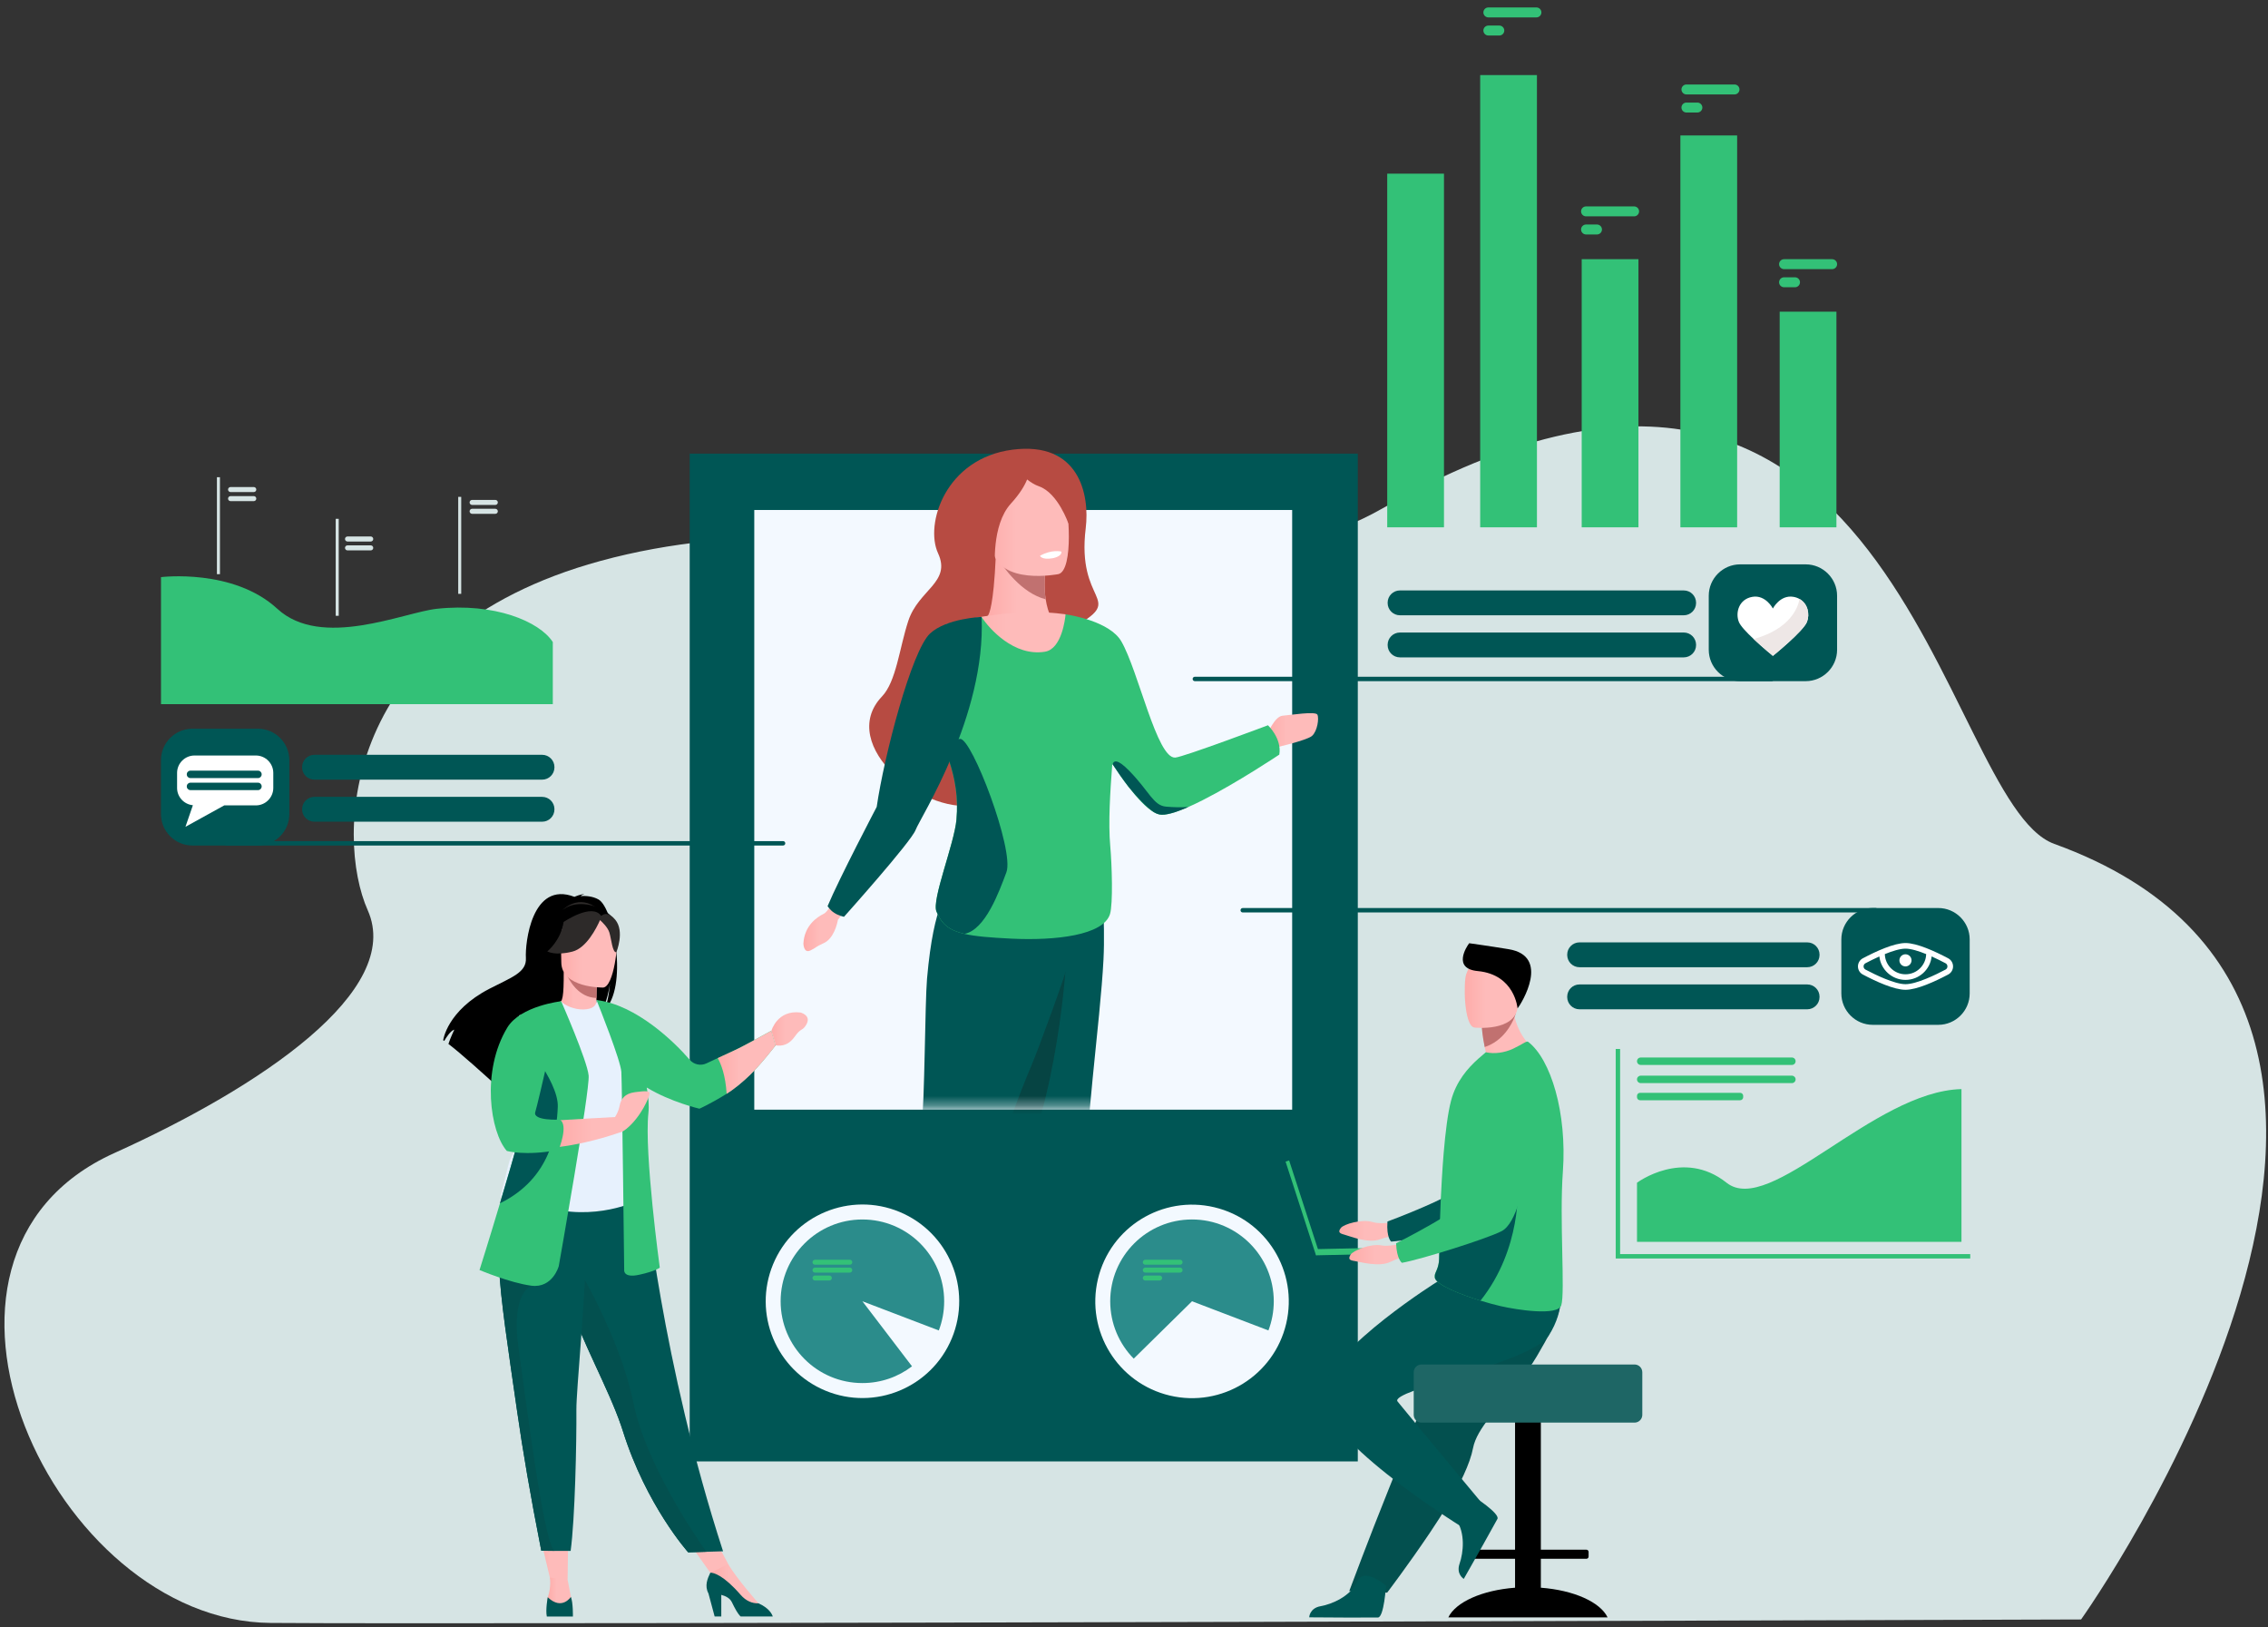<svg width="237" height="170" viewBox="0 0 237 170" fill="none" xmlns="http://www.w3.org/2000/svg">
<rect x="0" y="0" width="237" height="170" fill="#333333" stroke="none"/>
<path d="M217.467 169.189C217.467 169.189 262.787 105.566 214.672 88.165C202.553 83.782 198.325 22.418 144.491 53.1C123.082 65.302 92.255 50.536 62.734 58.606C35.622 66.018 35 87.398 38.427 95.095C42.173 103.505 27.236 113.561 11.939 120.466C-12.057 131.298 5.588 169.369 28.256 169.551C50.925 169.733 217.467 169.189 217.467 169.189Z" fill="#D6E4E4"/>
<path d="M20.102 88.333H26.956C28.759 88.333 30.234 86.858 30.234 85.055V79.409C30.234 77.606 28.759 76.131 26.956 76.131H20.102C18.299 76.131 16.823 77.606 16.823 79.409V85.055C16.823 86.858 18.299 88.333 20.102 88.333Z" fill="#005655"/>
<path d="M26.738 78.929H20.325C19.324 78.929 18.505 79.748 18.505 80.749V82.32C18.505 83.263 19.235 84.036 20.156 84.123L19.38 86.378L23.434 84.14H26.738C27.74 84.14 28.558 83.321 28.558 82.319V80.749C28.558 79.748 27.739 78.929 26.738 78.929Z" fill="white"/>
<path d="M26.964 81.288H19.9C19.692 81.288 19.52 81.118 19.52 80.908V80.89C19.52 80.682 19.692 80.511 19.9 80.511H26.964C27.172 80.511 27.343 80.682 27.343 80.89V80.908C27.342 81.118 27.172 81.288 26.964 81.288Z" fill="#005655"/>
<path d="M26.964 82.545H19.9C19.692 82.545 19.52 82.375 19.52 82.166V82.148C19.52 81.94 19.692 81.769 19.9 81.769H26.964C27.172 81.769 27.343 81.94 27.343 82.148V82.166C27.342 82.375 27.172 82.545 26.964 82.545Z" fill="#005655"/>
<path d="M188.692 58.96H181.838C180.035 58.96 178.56 60.435 178.56 62.238V67.884C178.56 69.687 180.035 71.162 181.838 71.162H188.692C190.495 71.162 191.971 69.687 191.971 67.884V62.238C191.971 60.434 190.495 58.96 188.692 58.96Z" fill="#005655"/>
<path d="M188.827 64.961C188.455 65.943 185.261 68.521 185.261 68.521C185.261 68.521 184.22 67.675 183.256 66.765C182.535 66.091 181.86 65.381 181.7 64.961C181.322 63.985 181.724 62.59 183.12 62.353C184.509 62.117 185.261 63.572 185.261 63.572C185.261 63.572 186.012 62.117 187.407 62.353C187.65 62.394 187.863 62.471 188.046 62.578C188.915 63.063 189.134 64.157 188.827 64.961Z" fill="white"/>
<path d="M188.83 64.96C188.458 65.942 185.264 68.52 185.264 68.52C185.264 68.52 184.223 67.675 183.259 66.764C187.062 65.7 187.878 63.5 188.049 62.577C188.918 63.063 189.137 64.156 188.83 64.96Z" fill="#EEE7E6"/>
<path d="M16.823 60.294C16.823 60.294 24.37 59.355 28.981 63.602C33.592 67.85 42.181 63.978 45.641 63.602C51.654 62.947 56.368 64.915 57.767 67.078V73.566H16.823V60.294Z" fill="#33C177"/>
<path d="M22.983 49.855H22.667V59.985H22.983V49.855Z" fill="#D6E4E4"/>
<path d="M35.396 54.203H35.079V64.334H35.396V54.203Z" fill="#D6E4E4"/>
<path d="M48.197 51.909H47.882V62.04H48.197V51.909Z" fill="#D6E4E4"/>
<path d="M26.518 51.408H24.094C23.949 51.408 23.83 51.29 23.83 51.145C23.83 51 23.948 50.881 24.094 50.881H26.518C26.663 50.881 26.782 50.999 26.782 51.145C26.782 51.289 26.664 51.408 26.518 51.408Z" fill="#D6E4E4"/>
<path d="M26.518 52.356H24.094C23.949 52.356 23.83 52.237 23.83 52.092C23.83 51.947 23.948 51.828 24.094 51.828H26.518C26.663 51.828 26.782 51.946 26.782 52.092C26.782 52.237 26.664 52.356 26.518 52.356Z" fill="#D6E4E4"/>
<path d="M38.739 56.574H36.315C36.17 56.574 36.051 56.455 36.051 56.31C36.051 56.165 36.169 56.046 36.315 56.046H38.739C38.883 56.046 39.003 56.164 39.003 56.31C39.003 56.455 38.883 56.574 38.739 56.574Z" fill="#D6E4E4"/>
<path d="M38.739 57.501H36.315C36.17 57.501 36.051 57.383 36.051 57.237C36.051 57.093 36.169 56.974 36.315 56.974H38.739C38.883 56.974 39.003 57.092 39.003 57.237C39.003 57.383 38.883 57.501 38.739 57.501Z" fill="#D6E4E4"/>
<path d="M51.759 52.753H49.335C49.191 52.753 49.071 52.635 49.071 52.489C49.071 52.345 49.19 52.226 49.335 52.226H51.759C51.904 52.226 52.023 52.344 52.023 52.489C52.023 52.634 51.904 52.753 51.759 52.753Z" fill="#D6E4E4"/>
<path d="M51.759 53.681H49.335C49.191 53.681 49.071 53.563 49.071 53.417C49.071 53.273 49.19 53.153 49.335 53.153H51.759C51.904 53.153 52.023 53.272 52.023 53.417C52.023 53.563 51.904 53.681 51.759 53.681Z" fill="#D6E4E4"/>
<path d="M205.885 131.478H168.837V109.588H169.297V131.018H205.885V131.478Z" fill="#33C177"/>
<path d="M180.42 123.562C175.886 119.952 171.062 123.562 171.062 123.562V129.734H204.968V113.78C195.753 114.013 184.956 127.172 180.42 123.562Z" fill="#33C177"/>
<path d="M171.45 111.256H187.25C187.464 111.256 187.637 111.081 187.637 110.868C187.637 110.655 187.463 110.48 187.25 110.48H171.45C171.237 110.48 171.062 110.655 171.062 110.868C171.063 111.082 171.237 111.256 171.45 111.256Z" fill="#33C177"/>
<path d="M171.45 113.154H187.25C187.464 113.154 187.637 112.979 187.637 112.766C187.637 112.553 187.463 112.378 187.25 112.378H171.45C171.237 112.378 171.062 112.553 171.062 112.766C171.063 112.979 171.237 113.154 171.45 113.154Z" fill="#33C177"/>
<path d="M171.38 114.945H181.841C182.016 114.945 182.159 114.802 182.159 114.627V114.487C182.159 114.312 182.016 114.169 181.841 114.169H171.38C171.205 114.169 171.062 114.312 171.062 114.487V114.627C171.062 114.802 171.205 114.945 171.38 114.945Z" fill="#33C177"/>
<path d="M150.892 18.143H144.961V55.09H150.892V18.143Z" fill="#33C177"/>
<path d="M160.606 7.843H154.675V55.09H160.606V7.843Z" fill="#33C177"/>
<path d="M171.214 27.077H165.283V55.09H171.214V27.077Z" fill="#33C177"/>
<path d="M181.527 14.151H175.596V55.091H181.527V14.151Z" fill="#33C177"/>
<path d="M191.902 32.56H185.971V55.091H191.902V32.56Z" fill="#33C177"/>
<path d="M181.251 8.826H176.228C175.943 8.826 175.708 9.06 175.708 9.346C175.708 9.632 175.942 9.866 176.228 9.866H181.251C181.538 9.866 181.771 9.632 181.771 9.346C181.771 9.06 181.537 8.826 181.251 8.826Z" fill="#33C177"/>
<path d="M177.372 10.716H176.228C175.943 10.716 175.708 10.949 175.708 11.236C175.708 11.521 175.942 11.755 176.228 11.755H177.372C177.657 11.755 177.892 11.522 177.892 11.236C177.892 10.949 177.657 10.716 177.372 10.716Z" fill="#33C177"/>
<path d="M160.553 0.778H155.53C155.243 0.778 155.01 1.012 155.01 1.298C155.01 1.583 155.243 1.818 155.53 1.818H160.553C160.838 1.818 161.073 1.584 161.073 1.298C161.073 1.013 160.838 0.778 160.553 0.778Z" fill="#33C177"/>
<path d="M156.674 2.67H155.53C155.243 2.67 155.01 2.903 155.01 3.19C155.01 3.475 155.243 3.71 155.53 3.71H156.674C156.96 3.71 157.194 3.476 157.194 3.19C157.194 2.903 156.959 2.67 156.674 2.67Z" fill="#33C177"/>
<path d="M170.76 21.564H165.737C165.451 21.564 165.217 21.797 165.217 22.083C165.217 22.369 165.45 22.603 165.737 22.603H170.76C171.045 22.603 171.28 22.37 171.28 22.083C171.28 21.797 171.046 21.564 170.76 21.564Z" fill="#33C177"/>
<path d="M166.881 23.455H165.737C165.451 23.455 165.217 23.689 165.217 23.975C165.217 24.26 165.45 24.495 165.737 24.495H166.881C167.167 24.495 167.401 24.261 167.401 23.975C167.401 23.69 167.167 23.455 166.881 23.455Z" fill="#33C177"/>
<path d="M191.452 27.078H186.429C186.144 27.078 185.909 27.312 185.909 27.598C185.909 27.883 186.143 28.118 186.429 28.118H191.452C191.739 28.118 191.972 27.884 191.972 27.598C191.972 27.312 191.738 27.078 191.452 27.078Z" fill="#33C177"/>
<path d="M187.573 28.97H186.429C186.144 28.97 185.909 29.203 185.909 29.49C185.909 29.775 186.143 30.009 186.429 30.009H187.573C187.859 30.009 188.093 29.776 188.093 29.49C188.093 29.203 187.859 28.97 187.573 28.97Z" fill="#33C177"/>
<path d="M141.886 47.391H72.072V152.678H141.886V47.391Z" fill="#005655"/>
<path d="M135.028 53.28H78.82V115.93H135.028V53.28Z" fill="#F3F9FF"/>
<path d="M99.465 139.816C101.601 134.658 99.152 128.745 93.994 126.608C88.836 124.472 82.923 126.921 80.786 132.079C78.65 137.237 81.099 143.15 86.257 145.286C91.415 147.423 97.328 144.974 99.465 139.816Z" fill="#F3F9FF"/>
<path d="M98.663 135.947C98.663 131.228 94.838 127.402 90.119 127.402C85.4 127.402 81.574 131.229 81.574 135.947C81.574 140.666 85.4 144.492 90.119 144.492C92.069 144.492 93.865 143.84 95.302 142.741L90.119 135.947L98.104 138.995C98.465 138.048 98.663 137.021 98.663 135.947Z" fill="#2B8C8B"/>
<path d="M134.403 138.284C135.686 132.851 132.322 127.407 126.889 126.124C121.455 124.841 116.011 128.205 114.728 133.638C113.445 139.071 116.81 144.516 122.243 145.798C127.676 147.081 133.12 143.717 134.403 138.284Z" fill="#F3F9FF"/>
<path d="M124.561 127.401C119.841 127.401 116.016 131.228 116.016 135.946C116.016 138.282 116.952 140.398 118.471 141.94L124.562 135.946L132.547 138.994C132.908 138.047 133.106 137.02 133.106 135.946C133.105 131.228 129.279 127.401 124.561 127.401Z" fill="#2B8C8B"/>
<path d="M123.317 131.609H119.679C119.536 131.609 119.419 131.727 119.419 131.869C119.419 132.012 119.536 132.129 119.679 132.129H123.317C123.459 132.129 123.577 132.012 123.577 131.869C123.577 131.727 123.459 131.609 123.317 131.609Z" fill="#33C177"/>
<path d="M123.317 132.432H119.679C119.536 132.432 119.419 132.549 119.419 132.692C119.419 132.834 119.536 132.951 119.679 132.951H123.317C123.459 132.951 123.577 132.834 123.577 132.692C123.577 132.549 123.459 132.432 123.317 132.432Z" fill="#33C177"/>
<path d="M121.181 133.256H119.679C119.536 133.256 119.419 133.373 119.419 133.516C119.419 133.658 119.536 133.776 119.679 133.776H121.181C121.323 133.776 121.441 133.658 121.441 133.516C121.441 133.373 121.324 133.256 121.181 133.256Z" fill="#33C177"/>
<path d="M88.801 131.609H85.163C85.021 131.609 84.903 131.727 84.903 131.869C84.903 132.012 85.021 132.129 85.163 132.129H88.801C88.944 132.129 89.061 132.012 89.061 131.869C89.061 131.727 88.944 131.609 88.801 131.609Z" fill="#33C177"/>
<path d="M88.801 132.432H85.163C85.021 132.432 84.903 132.549 84.903 132.692C84.903 132.834 85.021 132.951 85.163 132.951H88.801C88.944 132.951 89.061 132.834 89.061 132.692C89.061 132.549 88.944 132.432 88.801 132.432Z" fill="#33C177"/>
<path d="M86.665 133.256H85.163C85.021 133.256 84.903 133.373 84.903 133.516C84.903 133.658 85.021 133.776 85.163 133.776H86.665C86.808 133.776 86.925 133.658 86.925 133.516C86.925 133.373 86.808 133.256 86.665 133.256Z" fill="#33C177"/>
<path d="M56.331 160.058L57.525 165.087L59.314 165.076L59.38 160.058H56.331Z" fill="url(#paint0_linear_331_3076)"/>
<path d="M71.372 160.271L74.769 165.086L76.094 163.386L74.049 159.609L71.372 160.271Z" fill="url(#paint1_linear_331_3076)"/>
<path d="M62.544 93.97C61.927 93.62 61.187 93.581 60.669 93.612C60.802 93.474 61.065 93.424 61.065 93.424C60.745 93.376 60.027 93.695 60.027 93.695C55.563 91.975 54.861 98.548 54.955 100.075C55.048 101.603 53.455 102.101 51.133 103.304C46.701 105.6 46.312 108.674 46.312 108.674C46.346 108.695 46.382 108.718 46.42 108.744C46.64 108.372 47.092 107.672 47.474 107.567C47.46 107.601 47.023 108.53 46.861 109.063C48.168 110.058 50.614 112.261 52.318 113.823C52.31 113.519 52.323 113.085 52.434 112.856L52.645 114.124C53.557 114.963 54.186 115.553 54.186 115.553C54.074 114.319 59.767 107.806 62.738 105.856C63.461 104.791 63.718 102.911 63.737 102.762C63.612 104.254 63.357 105.09 63.13 105.561C65.646 103.244 64.181 94.9 62.544 93.97Z" fill="black"/>
<path d="M62.563 105.951C62.578 105.958 61.129 106.71 60.038 106.412C59.013 106.133 58.343 104.803 58.357 104.8C58.791 104.714 58.916 104.117 58.907 101.553L59.103 101.592L62.404 102.246C62.404 102.246 62.329 103.284 62.327 104.263C62.325 105.084 62.375 105.863 62.563 105.951Z" fill="url(#paint2_linear_331_3076)"/>
<path d="M58.829 95.047C58.829 95.047 60.457 93.314 62.502 94.959C62.501 94.959 61.312 94.752 58.829 95.047Z" fill="#2D2A29"/>
<path d="M62.408 102.245C62.408 102.245 62.333 103.283 62.331 104.262C60.484 104.21 59.508 102.525 59.107 101.592L62.408 102.245Z" fill="#C17170"/>
<path d="M58.761 101.233C58.761 101.233 57.793 99.704 57.562 98.396C57.395 97.462 57.871 94.002 61.349 94.5C61.349 94.5 62.359 94.6 63.308 95.241C64.063 95.751 65.153 96.852 63.934 99.871L63.618 100.891L58.761 101.233Z" fill="black"/>
<path d="M75.558 162.067L73.808 162.12L71.914 162.178C71.914 162.178 67.539 157.308 65.086 149.5C65.028 149.318 64.969 149.134 64.904 148.949C63.562 145.033 60.778 140.119 59.31 135.67C59.077 134.961 58.866 134.294 58.679 133.663C58.618 133.46 58.56 133.262 58.504 133.067C57.423 129.311 57.109 126.843 56.821 124.208L67.415 124.293C67.415 124.293 69.125 142.288 75.558 162.067Z" fill="#005655"/>
<path d="M65.936 118.204C65.909 123.245 66.675 125.408 66.675 125.408C66.675 125.408 62.139 127.713 56.749 126.016C56.685 125.997 52.285 124.992 52.285 124.992C52.375 124.788 53.177 121.391 53.265 121.204C54.404 118.76 55.267 117.688 55.402 116.937C55.652 115.534 55.658 114.083 55.533 112.714C55.204 109.09 54.226 106.081 54.226 106.081C55.694 105.747 57.108 105.175 58.637 104.602C58.989 105.039 60.026 105.482 60.958 105.462C62.032 105.438 62.367 104.984 62.328 104.473C63.472 105.11 64.382 105.715 64.382 105.715C65.354 107.404 67.327 109.045 67.47 111.636C67.506 112.272 65.936 118.063 65.936 118.204Z" fill="#E7F1FD"/>
<path d="M56.826 118.766C56.363 119.422 55.475 123.406 53.267 123.906C54.405 121.067 55.269 119.822 55.404 118.949C55.654 117.319 55.66 115.634 55.535 114.043C56.274 112.747 56.825 111.858 56.825 111.858C56.883 111.648 58.001 108.195 58.358 111.282C58.716 114.371 57.343 118.034 56.826 118.766Z" fill="#5F9AA8"/>
<path d="M63.027 103.172C63.027 103.172 58.657 103.245 58.654 100.522C58.651 97.8 58.086 95.976 60.876 95.816C63.665 95.654 64.208 96.693 64.431 97.601C64.652 98.508 64.163 103.083 63.027 103.172Z" fill="url(#paint3_linear_331_3076)"/>
<path d="M64.295 96.086C63.621 95.269 63.111 95.446 62.825 95.692C61.881 94.282 58.895 96.322 58.895 96.322C58.603 98.275 57.194 99.394 57.194 99.394C57.194 99.394 57.991 99.886 59.827 99.413C61.272 99.042 62.32 96.985 62.701 96.125C62.961 96.356 63.51 96.891 63.674 97.413C63.892 98.106 63.989 99.534 64.406 99.485C64.406 99.485 65.308 97.315 64.295 96.086Z" fill="#2D2A29"/>
<path d="M57.472 164.804C57.472 164.804 57.616 165.799 57.245 166.865C57.245 166.865 56.952 168.199 58.266 168.224C59.579 168.248 59.901 168.125 59.753 167.306C59.604 166.488 59.321 165.073 59.321 165.073L57.472 164.804Z" fill="url(#paint4_linear_331_3076)"/>
<path d="M59.867 168.879C59.867 168.879 59.866 168.88 59.863 168.882H57.145C57.142 168.88 57.141 168.879 57.141 168.879C56.992 168.181 57.236 166.867 57.236 166.867C58.723 168.289 59.654 166.831 59.654 166.831C59.895 167.44 59.867 168.879 59.867 168.879Z" fill="#005655"/>
<path d="M79.26 167.504C79.26 167.504 76.837 164.754 76.094 163.386L74.293 164.308L78.319 168.089L79.261 167.965L79.26 167.504Z" fill="url(#paint5_linear_331_3076)"/>
<path d="M80.753 168.875H77.393C77.097 168.608 76.814 168.071 76.469 167.366C76.27 166.962 75.827 166.74 75.372 166.618V168.874H74.677L74.034 166.475C73.605 165.671 73.927 164.934 74.228 164.299C74.579 164.298 75.597 164.552 77.386 166.607C77.974 167.282 78.623 167.522 79.268 167.503C79.277 167.509 79.286 167.514 79.294 167.517C80.314 167.985 80.646 168.559 80.753 168.875Z" fill="#005655"/>
<path d="M80.591 107.688C80.591 107.688 77.722 109.293 76.698 109.755C76.333 109.919 75.673 110.227 74.999 110.542C74.591 110.732 74.179 110.926 73.822 111.093C73.22 111.376 72.503 111.221 72.07 110.715C70.516 108.901 66.496 104.97 62.346 104.478L62.331 104.472C62.331 104.472 62.332 104.474 62.333 104.477C62.331 104.477 62.329 104.477 62.328 104.476L62.351 104.521C62.584 105.101 64.86 110.787 64.93 111.986C65.004 113.25 65.227 132.657 65.227 132.657C65.227 132.657 65.079 133.549 66.789 133.178C68.499 132.806 68.945 132.434 68.945 132.434C68.945 132.434 67.309 120.462 67.755 116.299C67.843 115.482 67.764 114.563 67.581 113.616C70.109 115.147 73.09 115.828 73.09 115.828C73.09 115.828 74.202 115.343 75.93 114.272C76.655 113.822 77.496 113.105 78.324 112.345C79.324 111.429 81.045 109.214 81.045 109.214L80.591 107.688Z" fill="#33C177"/>
<path d="M73.811 162.119L71.918 162.177C71.918 162.177 67.543 157.307 65.09 149.498C65.032 149.317 64.972 149.133 64.908 148.947C63.565 145.032 60.782 140.117 59.314 135.668C59.08 134.96 58.87 134.292 58.683 133.661C58.622 133.459 58.563 133.261 58.508 133.065L60.068 131.881C60.068 131.881 64.752 139.465 66.202 146.603C67.461 152.803 72.506 160.263 73.811 162.119Z" fill="#03504F"/>
<path d="M60.231 147.269C60.257 150.74 60.083 158.72 59.63 162.023H57.952C57.025 162.023 56.563 162.01 56.563 162.01C55.428 156.265 54.622 151.512 54.035 147.417C53.553 144.056 53.125 141.175 52.795 138.695C52.464 136.198 52.233 134.108 52.15 132.342C52.138 132.064 52.128 131.793 52.123 131.531C52.118 131.267 52.116 131.01 52.118 130.761L61.272 129.869C61.157 135.951 60.216 145.252 60.231 147.269Z" fill="#005655"/>
<path d="M57.953 162.025C57.025 162.025 56.563 162.011 56.563 162.011C55.429 156.267 54.623 151.514 54.035 147.419C53.553 144.058 53.126 141.177 52.795 138.696C52.464 136.199 52.233 134.109 52.15 132.344L55.509 134.319C55.509 134.319 53.365 135.076 54.183 140.802C55.001 146.526 56.814 161.214 57.953 162.025Z" fill="#03504F"/>
<path d="M58.387 132.285C58.387 132.285 57.742 134.615 55.511 134.318C53.28 134.021 50.108 132.682 50.108 132.682C50.108 132.682 51.062 129.67 52.247 125.712C53.683 120.921 55.459 114.745 56.297 110.85C56.531 109.759 56.692 108.847 56.752 108.194L58.641 104.603C58.641 104.603 61.362 110.798 61.511 112.359C61.658 113.918 58.387 132.285 58.387 132.285Z" fill="#33C177"/>
<path d="M66.353 114.102C65.279 114.242 64.868 114.813 64.735 115.583C64.664 115.998 64.45 116.409 64.268 116.699C63.198 116.757 60.652 116.895 58.512 117.03L58.335 119.836C60.093 119.618 62.253 119.172 64.739 118.321C64.93 118.289 65.169 118.169 65.468 117.925C67.009 116.664 67.882 114.55 67.885 114.248C67.888 113.945 67.426 113.961 66.353 114.102Z" fill="url(#paint6_linear_331_3076)"/>
<path d="M58.287 115.63C58.187 118.158 57.592 123.066 52.288 125.692C52.274 125.699 52.26 125.706 52.246 125.712C53.681 120.921 55.458 114.744 56.295 110.85C57.269 112.306 58.341 114.237 58.287 115.63Z" fill="#005655"/>
<path d="M58.639 104.603C58.639 104.603 54.391 105.075 53.012 107.353C50.252 111.908 51.236 118.293 52.962 120.241C52.962 120.241 54.873 120.786 58.253 120.153C58.294 120.146 58.336 120.138 58.378 120.13C58.378 120.13 59.456 117.49 58.489 116.97C58.489 116.97 55.639 117.119 55.936 116.177C56.234 115.235 58.639 104.603 58.639 104.603Z" fill="#33C177"/>
<path d="M83.666 105.782C81.225 105.469 80.608 107.689 80.608 107.689L81.064 109.214C81.816 109.318 82.475 109.122 83.082 108.253C83.688 107.386 83.855 107.719 84.24 107.073C84.765 106.197 83.946 105.87 83.666 105.782Z" fill="url(#paint7_linear_331_3076)"/>
<path d="M76.7 109.755C76.336 109.919 75.675 110.227 75.001 110.542C75.362 111.183 75.813 112.347 75.933 114.272C76.658 113.822 77.597 113.073 78.398 112.286C79.684 111.023 81.048 109.213 81.048 109.213L80.592 107.688C80.594 107.688 77.725 109.293 76.7 109.755Z" fill="url(#paint8_linear_331_3076)"/>
<path d="M146.265 127.554C146.265 127.554 144.53 127.999 143.427 127.667C142.324 127.335 140.424 127.881 140.118 128.283C139.812 128.685 139.925 128.844 140.47 128.983C141.016 129.122 142.949 129.947 144.219 129.47C145.489 128.993 147.147 128.975 147.147 128.975L146.265 127.554Z" fill="url(#paint9_linear_331_3076)"/>
<path d="M161.267 112.475C161.267 112.475 159.317 126.333 156.088 127.574C154.496 128.187 147.454 129.575 145.372 129.714C145.372 129.714 144.862 129.3 144.986 127.615C144.986 127.615 152.363 124.907 153.411 123.434C154.971 121.242 152.443 114.48 154.4 112.421C156.357 110.363 159.653 109.479 161.267 112.475Z" fill="#005655"/>
<path d="M161.015 165.871V162.85H165.772C165.9 162.85 166.005 162.745 166.005 162.616V162.133C166.005 162.005 165.901 161.899 165.772 161.899H161.015V144.699C161.015 144.216 160.621 143.821 160.138 143.821H159.197C158.714 143.821 158.319 144.216 158.319 144.699V161.899H153.563C153.435 161.899 153.329 162.005 153.329 162.133V162.616C153.329 162.744 153.435 162.85 153.563 162.85H158.319V165.871C154.878 166.131 152.12 167.37 151.347 168.971H167.989C167.215 167.37 164.458 166.131 161.015 165.871Z" fill="black"/>
<path d="M160.608 141.67C160.039 142.634 159.382 143.539 158.704 144.395C156.608 147.04 154.327 149.222 153.929 151.283C153.85 151.695 153.725 152.137 153.561 152.604C153.395 153.076 153.19 153.573 152.953 154.086C152.064 156.018 150.734 158.182 149.406 160.15C147.111 163.551 144.952 166.389 144.952 166.389L140.994 166.22C141.152 165.823 142.879 161.127 145.189 155.387C146.127 153.058 147.124 150.579 148.086 148.19C148.214 147.87 148.342 147.553 148.469 147.238C148.763 146.506 149.052 145.787 149.336 145.086C151.504 139.697 153.232 135.405 153.232 135.405C153.232 135.405 161.899 132.122 162.799 134.249C163.54 136.004 162.935 137.723 160.608 141.67Z" fill="#03504F"/>
<path d="M144.832 165.67C144.832 165.67 144.629 168.937 143.997 168.984C143.913 168.99 140.792 168.99 140.792 168.99L136.809 168.966C136.809 168.966 136.835 168.007 138 167.803C139.164 167.6 141.114 166.782 141.819 165.242C142.561 163.623 144.832 165.67 144.832 165.67Z" fill="#005655"/>
<path d="M153.993 156.338C153.993 156.338 156.747 158.107 156.479 158.682C156.444 158.758 154.922 161.483 154.922 161.483L152.96 164.951C152.96 164.951 152.135 164.461 152.526 163.345C152.916 162.229 153.152 160.128 152.151 158.762C151.099 157.323 153.993 156.338 153.993 156.338Z" fill="#005655"/>
<path d="M150.272 133.849C150.272 133.849 139.393 140.625 138.178 145.179C136.964 149.734 152.651 159.449 152.651 159.449C152.651 159.449 154.371 157.931 154.674 156.818C154.674 156.818 147.584 148.323 146.045 146.419C145.1 145.25 160.012 142.371 161.834 139.537C163.655 136.704 163.003 134.32 163.003 134.32L150.272 133.849Z" fill="#005655"/>
<path d="M170.806 142.551H148.541C148.095 142.551 147.73 142.915 147.73 143.361V147.814C147.73 148.259 148.095 148.624 148.541 148.624H170.806C171.252 148.624 171.616 148.259 171.616 147.814V143.361C171.615 142.915 171.252 142.551 170.806 142.551Z" fill="#1E6665"/>
<path d="M155.299 110.098C154.23 110.759 153.642 111.6 153.642 111.6C156.248 112.274 160.568 109.859 160.568 109.859C160.568 109.859 158.891 108.731 158.269 106.255C158.238 106.13 158.209 106.002 158.184 105.871C158.103 105.454 158.052 105.002 158.044 104.515L156.847 105.588L154.856 107.371C154.856 107.371 154.901 108.11 155.15 109.384C155.192 109.605 155.242 109.844 155.299 110.098Z" fill="url(#paint10_linear_331_3076)"/>
<path d="M163.317 122.394C162.943 127.416 163.571 135.049 163.148 136.371C162.782 137.512 158.481 136.837 156.819 136.456C156.203 136.315 155.459 136.114 154.689 135.876C152.542 135.211 150.203 134.261 149.952 133.557C149.942 133.53 149.934 133.502 149.928 133.476C149.905 133.373 149.911 133.277 149.933 133.181C150.017 132.821 150.339 132.433 150.377 131.543C150.419 130.55 150.413 129.381 150.45 128.123C150.452 127.981 150.454 127.827 150.469 127.686L150.47 127.635C150.471 127.607 150.471 127.581 150.472 127.554C150.509 126.152 150.582 124.678 150.667 123.215C150.721 122.297 150.783 121.388 150.855 120.516C151.043 118.267 151.295 116.267 151.629 115.002C152.175 112.941 153.378 111.597 154.474 110.611L155.266 109.932C156.15 110.126 157.196 109.997 158.141 109.549C159.164 109.063 159.518 108.715 159.695 108.846C162.057 110.669 163.757 116.256 163.317 122.394Z" fill="#33C177"/>
<path d="M154.704 135.885C152.557 135.22 150.218 134.271 149.967 133.566C149.957 133.539 149.949 133.511 149.943 133.485C149.944 133.386 149.946 133.288 149.948 133.19C150.032 132.83 150.355 132.442 150.392 131.552C150.434 130.56 150.428 129.39 150.465 128.132C150.467 127.991 150.469 127.836 150.485 127.696L150.486 127.644C150.487 127.616 150.487 127.59 150.488 127.564L158.597 123.886C158.597 123.886 159.064 130.422 154.704 135.885Z" fill="#005655"/>
<path d="M154.85 107.372C154.85 107.372 154.895 108.112 155.144 109.385C157.087 108.757 157.97 107.001 158.264 106.256C158.348 106.046 158.384 105.916 158.384 105.916C158.384 105.916 158.309 105.9 158.179 105.872C157.905 105.815 157.391 105.705 156.84 105.589L154.85 107.372Z" fill="#C17170"/>
<path d="M154.071 107.351C154.071 107.351 158.342 107.832 158.601 105.168C158.86 102.503 159.586 100.771 156.869 100.351C154.153 99.93 153.524 100.896 153.221 101.763C152.919 102.632 152.967 107.156 154.071 107.351Z" fill="url(#paint11_linear_331_3076)"/>
<path d="M158.58 105.353C158.58 105.353 158.309 101.815 154.421 101.45C151.758 101.199 153.243 98.907 153.527 98.541C153.527 98.541 155.567 98.82 157.658 99.166C162.047 99.892 159.011 104.802 158.58 105.353Z" fill="black"/>
<path d="M134.712 121.237L134.339 121.358L137.519 131.147L137.893 131.026L134.712 121.237Z" fill="#33C177"/>
<path d="M148.331 130.268L137.532 130.499L137.546 131.145L148.345 130.914L148.331 130.268Z" fill="#33C177"/>
<path d="M147.155 129.682C147.155 129.682 145.479 130.316 144.345 130.108C143.212 129.899 141.385 130.651 141.126 131.085C140.866 131.519 140.996 131.665 141.553 131.742C142.111 131.821 144.123 132.426 145.333 131.813C146.544 131.198 148.188 130.998 148.188 130.998L147.155 129.682Z" fill="url(#paint12_linear_331_3076)"/>
<path d="M160.4 113.042C160.4 113.042 159.99 127.03 156.917 128.62C155.402 129.405 148.557 131.56 146.502 131.929C146.502 131.929 145.949 131.574 145.888 129.886C145.888 129.886 152.921 126.381 153.799 124.802C155.108 122.452 151.85 116.008 153.568 113.746C155.287 111.485 158.465 110.242 160.4 113.042Z" fill="#33C177"/>
<mask id="mask0_331_3076" style="mask-type:luminance" maskUnits="userSpaceOnUse" x="72" y="35" width="70" height="81">
<path d="M141.872 35.973H72.059V115.663H141.872V35.973Z" fill="white"/>
</mask>
<g mask="url(#mask0_331_3076)">
<path d="M87.525 93.524L86.815 94.674C86.447 95.097 86.348 95.333 86.057 95.477C85.352 95.824 84.052 96.713 83.953 98.582C83.953 98.582 83.976 99.639 84.684 99.297C85.393 98.954 85.084 98.987 86.091 98.524C87.099 98.062 87.473 96.594 87.561 96.093L88.383 95.013L87.525 93.524Z" fill="url(#paint13_linear_331_3076)"/>
<path d="M132.438 76.692C132.438 76.692 133.191 74.849 134.017 74.774C134.845 74.699 137.478 74.285 137.665 74.662C137.853 75.038 137.665 76.391 137.101 76.881C136.538 77.369 133.04 78.16 133.04 78.16L132.438 76.692Z" fill="url(#paint14_linear_331_3076)"/>
<path d="M102.917 104.314C103.313 106.535 103.878 108.83 104.368 111.218C105.156 115.058 105.75 119.135 105.142 123.526C105.064 124.092 105.022 124.715 105.013 125.386C104.895 133.147 108.363 147.211 108.363 147.211C108.363 147.211 109.305 147.617 110.883 147.539C111.696 147.499 112.943 146.975 112.943 146.975C112.943 146.975 113.271 138.255 113.29 126.528C113.305 118.027 114.974 106.835 115.311 100.258C115.515 96.278 115.072 90.975 115.072 90.975C115.072 90.975 108.16 85.418 105.677 88.261C103.223 91.07 101.437 96.005 102.917 104.314Z" fill="#005655"/>
<path d="M105.138 123.526C105.06 124.092 105.018 124.715 105.009 125.386C110.186 117.885 111.331 101.53 111.331 101.53L105.645 104.29C105.645 104.29 105.022 107.357 104.365 111.218C105.152 115.058 105.747 119.135 105.138 123.526Z" fill="#064443"/>
<path d="M94.036 147.608C94.036 147.608 95.153 148.137 95.956 148.297C96.76 148.458 98.43 148.144 98.43 148.144C98.731 144.767 99.431 139.487 100.791 133.527C102.339 126.743 104.643 118.726 107.856 111.134C108.542 109.513 111.372 101.838 111.853 99.902C113.305 94.05 111.847 94.68 111.847 94.68L99.155 93.191C99.155 93.191 97.592 93.996 96.871 102.258C96.656 104.733 96.629 115.418 96.305 117.444C95.997 119.362 95.637 120.956 95.214 121.993C92.857 127.781 94.036 147.608 94.036 147.608Z" fill="#005655"/>
<path d="M113.455 55.187C113.884 51.686 112.791 46.084 105.803 46.98C98.814 47.874 96.613 54.742 98.022 57.795C99.431 60.849 95.993 61.586 94.913 64.869C93.986 67.69 93.663 71.192 92.163 72.764C87.325 77.831 96.807 85.625 102.523 83.981C112.935 80.988 114.276 80.542 113.906 72.36C113.716 68.169 110.456 66.545 112.526 65.332C117.528 62.403 112.485 63.11 113.455 55.187Z" fill="#B74B42"/>
<path d="M103.186 64.351L105.11 69.326L109.265 69.528L111.338 66.433C110.029 65.438 109.477 63.946 109.274 62.61C109.108 61.541 109.154 60.575 109.201 60.049C109.228 59.782 109.256 59.625 109.256 59.625L104.08 58.05L104.061 58.041C103.997 59.414 103.923 60.492 103.84 61.33C103.544 64.287 103.186 64.351 103.186 64.351Z" fill="url(#paint15_linear_331_3076)"/>
<path d="M111.356 64.177C111.088 64.177 106.55 63.254 98.887 65.214C98.887 65.214 103.083 84.444 101.658 88.068C100.232 91.692 99.69 94.909 99.69 94.909L115.158 95.1C115.158 95.1 114.942 82.66 115.654 78.258C116.368 73.855 111.356 64.177 111.356 64.177Z" fill="url(#paint16_linear_331_3076)"/>
<path d="M99.198 79.539C98.975 78.833 98.718 78.13 98.445 77.41C98.13 76.571 96.712 67.82 97.748 66.639C98.843 65.391 102.571 64.45 102.571 64.45C103.335 65.647 105.951 68.622 109.198 68.086C110.949 67.797 111.305 64.65 111.345 64.227L111.333 64.179C111.333 64.179 111.339 64.18 111.349 64.181C111.349 64.18 111.349 64.179 111.349 64.179C111.362 64.182 111.373 64.184 111.386 64.186C111.897 64.262 115.968 64.924 117.175 67.004C118.959 70.073 120.9 79.282 122.809 79.146C123.684 79.084 132.498 75.77 132.498 75.77C132.498 75.77 133.966 77.146 133.685 78.834C133.685 78.834 129.334 81.747 125.653 83.607C125.143 83.865 124.645 84.102 124.175 84.308C122.849 84.891 121.731 85.228 121.121 85.084C120.946 85.043 120.76 84.964 120.567 84.852C119.769 84.391 118.837 83.378 117.943 82.223C117.35 81.455 116.773 80.626 116.264 79.853C116.253 79.836 116.243 79.82 116.231 79.804C116.014 82.731 115.794 85.918 116.02 88.414C116.193 90.314 116.318 94.427 115.993 95.491C115.314 97.706 110.32 98.291 105.66 98.061C103.462 97.951 101.911 97.826 100.781 97.565C99.143 97.189 98.393 96.529 97.854 95.229C97.34 93.99 99.717 88.173 99.944 85.627C100.154 83.295 99.791 81.403 99.198 79.539Z" fill="#33C177"/>
<path d="M102.574 64.449C102.574 64.449 98.895 64.595 97.189 66.183C95.26 67.978 92.388 78.955 91.613 84.299C91.613 84.299 87.719 91.72 86.481 94.664C86.481 94.664 86.713 95.065 87.177 95.369C87.628 95.663 88.195 95.78 88.195 95.78C88.195 95.78 95.219 87.94 95.681 86.7C96.141 85.462 103.046 74.793 102.574 64.449Z" fill="#005655"/>
<path d="M97.86 95.226C98.399 96.528 99.147 97.186 100.787 97.562C102.978 97.141 104.422 93.11 105.167 91.127C106.024 88.84 101.558 77.087 100.326 77.194C99.409 77.273 99.234 78.773 99.204 79.538C99.797 81.402 100.159 83.294 99.952 85.626C99.724 88.171 97.346 93.987 97.86 95.226Z" fill="#005655"/>
<path d="M116.269 79.85C116.778 80.623 117.354 81.453 117.948 82.221C118.799 83.269 119.74 84.283 120.572 84.849C120.765 84.962 120.951 85.041 121.126 85.082C121.737 85.227 122.854 84.888 124.18 84.306C123.391 84.365 122.615 84.336 121.853 84.272C120.518 84.159 120.129 82.712 118.019 80.545C116.757 79.249 116.373 79.449 116.269 79.85Z" fill="#005655"/>
<path d="M104.078 58.05C104.861 59.33 106.75 61.965 109.273 62.61C109.107 61.541 109.153 60.575 109.2 60.049C109.228 59.782 109.256 59.625 109.256 59.625L104.078 58.05Z" fill="#C17170"/>
<path d="M110.613 59.977C110.613 59.977 104.389 61.226 103.67 57.338C102.951 53.45 101.664 50.993 105.608 50.03C109.552 49.068 110.6 50.408 111.156 51.648C111.711 52.888 112.213 59.551 110.613 59.977Z" fill="url(#paint17_linear_331_3076)"/>
<path d="M102.461 50.29C103.515 49.105 105.034 48.874 106.142 48.894C105.475 48.084 108.16 46.311 111.23 49.337C112.553 50.64 112.353 53.203 111.644 54.689C111.644 54.689 110.556 51.503 108.575 50.808C108.135 50.654 107.716 50.396 107.331 50.089C107.09 50.695 106.604 51.552 105.629 52.619C103.582 54.856 103.981 59.382 103.981 59.382C103.981 59.382 100.62 52.361 102.461 50.29Z" fill="#B74B42"/>
<path d="M108.676 58.066C108.676 58.066 108.842 58.527 110.014 58.318C110.014 58.318 110.998 58.142 110.908 57.624C110.908 57.624 109.904 57.364 108.676 58.066Z" fill="white"/>
</g>
<path d="M124.855 71.162H185.143C185.269 71.162 185.371 71.061 185.371 70.935V70.93C185.371 70.804 185.269 70.702 185.143 70.702H124.855C124.729 70.702 124.627 70.804 124.627 70.93V70.935C124.627 71.061 124.729 71.162 124.855 71.162Z" fill="#005655"/>
<path d="M175.95 64.28H146.289C145.578 64.28 145.004 63.704 145.004 62.995V62.968C145.004 62.258 145.579 61.684 146.289 61.684H175.95C176.661 61.684 177.235 62.259 177.235 62.968V62.995C177.235 63.704 176.66 64.28 175.95 64.28Z" fill="#005655"/>
<path d="M175.95 68.677H146.289C145.578 68.677 145.004 68.102 145.004 67.392V67.366C145.004 66.656 145.579 66.081 146.289 66.081H175.95C176.661 66.081 177.235 66.657 177.235 67.366V67.392C177.235 68.102 176.66 68.677 175.95 68.677Z" fill="#005655"/>
<path d="M129.859 95.326H196.01C196.136 95.326 196.237 95.224 196.237 95.098V95.093C196.237 94.967 196.136 94.865 196.01 94.865H129.859C129.732 94.865 129.631 94.967 129.631 95.093V95.098C129.631 95.224 129.732 95.326 129.859 95.326Z" fill="#005655"/>
<path d="M188.852 101.048H165.053C164.343 101.048 163.769 100.473 163.769 99.763V99.737C163.769 99.027 164.344 98.452 165.053 98.452H188.852C189.563 98.452 190.137 99.028 190.137 99.737V99.763C190.137 100.473 189.562 101.048 188.852 101.048Z" fill="#005655"/>
<path d="M188.852 105.443H165.053C164.343 105.443 163.769 104.867 163.769 104.158V104.132C163.769 103.421 164.344 102.847 165.053 102.847H188.852C189.563 102.847 190.137 103.422 190.137 104.132V104.158C190.137 104.867 189.562 105.443 188.852 105.443Z" fill="#005655"/>
<path d="M81.831 88.332H23.662C23.536 88.332 23.435 88.231 23.435 88.105V88.1C23.435 87.974 23.536 87.872 23.662 87.872H81.831C81.957 87.872 82.059 87.974 82.059 88.1V88.105C82.059 88.231 81.957 88.332 81.831 88.332Z" fill="#005655"/>
<path d="M32.854 81.452H56.653C57.363 81.452 57.938 80.876 57.938 80.167V80.14C57.938 79.43 57.362 78.856 56.653 78.856H32.854C32.144 78.856 31.569 79.431 31.569 80.14V80.167C31.568 80.876 32.144 81.452 32.854 81.452Z" fill="#005655"/>
<path d="M32.854 85.846H56.653C57.363 85.846 57.938 85.271 57.938 84.561V84.535C57.938 83.825 57.362 83.25 56.653 83.25H32.854C32.144 83.25 31.569 83.826 31.569 84.535V84.561C31.568 85.271 32.144 85.846 32.854 85.846Z" fill="#005655"/>
<path d="M202.549 107.066H195.694C193.891 107.066 192.416 105.59 192.416 103.787V98.141C192.416 96.339 193.891 94.863 195.694 94.863H202.549C204.352 94.863 205.827 96.339 205.827 98.141V103.787C205.827 105.591 204.352 107.066 202.549 107.066Z" fill="#005655"/>
<path d="M203.577 100.114C202.202 99.387 200.313 98.52 199.12 98.52C197.927 98.52 196.038 99.387 194.663 100.114C194.348 100.281 194.151 100.607 194.151 100.963C194.151 101.321 194.348 101.646 194.663 101.812C196.038 102.539 197.927 103.406 199.12 103.406C200.313 103.406 202.202 102.539 203.577 101.812C203.892 101.645 204.089 101.32 204.089 100.963C204.088 100.607 203.892 100.28 203.577 100.114ZM201.28 99.677C201.252 100.845 200.295 101.786 199.12 101.786C197.946 101.786 196.988 100.845 196.96 99.677C197.742 99.359 198.544 99.107 199.12 99.107C199.697 99.107 200.499 99.359 201.28 99.677ZM203.302 101.295C202.293 101.828 200.263 102.82 199.12 102.82C197.977 102.82 195.947 101.828 194.938 101.295C194.672 101.154 194.672 100.773 194.938 100.632C195.313 100.434 195.829 100.172 196.388 99.922C196.537 101.297 197.705 102.372 199.12 102.372C200.535 102.372 201.703 101.297 201.852 99.922C202.411 100.172 202.927 100.434 203.302 100.632C203.569 100.773 203.569 101.154 203.302 101.295Z" fill="white"/>
<path d="M199.117 100.963C199.466 100.963 199.75 100.679 199.75 100.329C199.75 99.98 199.466 99.696 199.117 99.696C198.767 99.696 198.483 99.98 198.483 100.329C198.483 100.679 198.767 100.963 199.117 100.963Z" fill="white"/>
<defs>
<linearGradient id="paint0_linear_331_3076" x1="57.48" y1="162.572" x2="54.431" y2="162.572" gradientUnits="userSpaceOnUse">
<stop stop-color="#FEBBBA"/>
<stop offset="1" stop-color="#FF928E"/>
</linearGradient>
<linearGradient id="paint1_linear_331_3076" x1="73.151" y1="162.348" x2="68.429" y2="162.348" gradientUnits="userSpaceOnUse">
<stop stop-color="#FEBBBA"/>
<stop offset="1" stop-color="#FF928E"/>
</linearGradient>
<linearGradient id="paint2_linear_331_3076" x1="59.941" y1="104.017" x2="55.734" y2="104.017" gradientUnits="userSpaceOnUse">
<stop stop-color="#FEBBBA"/>
<stop offset="1" stop-color="#FF928E"/>
</linearGradient>
<linearGradient id="paint3_linear_331_3076" x1="60.82" y1="99.486" x2="54.942" y2="99.486" gradientUnits="userSpaceOnUse">
<stop stop-color="#FEBBBA"/>
<stop offset="1" stop-color="#FF928E"/>
</linearGradient>
<linearGradient id="paint4_linear_331_3076" x1="58.185" y1="166.515" x2="55.615" y2="166.515" gradientUnits="userSpaceOnUse">
<stop stop-color="#FEBBBA"/>
<stop offset="1" stop-color="#FF928E"/>
</linearGradient>
<linearGradient id="paint5_linear_331_3076" x1="76.164" y1="165.737" x2="71.197" y2="165.737" gradientUnits="userSpaceOnUse">
<stop stop-color="#FEBBBA"/>
<stop offset="1" stop-color="#FF928E"/>
</linearGradient>
<linearGradient id="paint6_linear_331_3076" x1="61.933" y1="116.921" x2="52.382" y2="116.921" gradientUnits="userSpaceOnUse">
<stop stop-color="#FEBBBA"/>
<stop offset="1" stop-color="#FF928E"/>
</linearGradient>
<linearGradient id="paint7_linear_331_3076" x1="82.041" y1="107.496" x2="78.237" y2="107.496" gradientUnits="userSpaceOnUse">
<stop stop-color="#FEBBBA"/>
<stop offset="1" stop-color="#FF928E"/>
</linearGradient>
<linearGradient id="paint8_linear_331_3076" x1="77.279" y1="110.98" x2="71.232" y2="110.98" gradientUnits="userSpaceOnUse">
<stop stop-color="#FEBBBA"/>
<stop offset="1" stop-color="#FF928E"/>
</linearGradient>
<linearGradient id="paint9_linear_331_3076" x1="142.662" y1="128.585" x2="135.466" y2="128.585" gradientUnits="userSpaceOnUse">
<stop stop-color="#FEBBBA"/>
<stop offset="1" stop-color="#FF928E"/>
</linearGradient>
<linearGradient id="paint10_linear_331_3076" x1="156.251" y1="108.117" x2="149.324" y2="108.117" gradientUnits="userSpaceOnUse">
<stop stop-color="#FEBBBA"/>
<stop offset="1" stop-color="#FF928E"/>
</linearGradient>
<linearGradient id="paint11_linear_331_3076" x1="155.256" y1="103.817" x2="149.431" y2="103.817" gradientUnits="userSpaceOnUse">
<stop stop-color="#FEBBBA"/>
<stop offset="1" stop-color="#FF928E"/>
</linearGradient>
<linearGradient id="paint12_linear_331_3076" x1="143.706" y1="130.883" x2="136.515" y2="130.883" gradientUnits="userSpaceOnUse">
<stop stop-color="#FEBBBA"/>
<stop offset="1" stop-color="#FF928E"/>
</linearGradient>
<linearGradient id="paint13_linear_331_3076" x1="85.622" y1="96.445" x2="81.192" y2="96.445" gradientUnits="userSpaceOnUse">
<stop stop-color="#FEBBBA"/>
<stop offset="1" stop-color="#FF928E"/>
</linearGradient>
<linearGradient id="paint14_linear_331_3076" x1="134.434" y1="76.333" x2="129.137" y2="76.333" gradientUnits="userSpaceOnUse">
<stop stop-color="#FEBBBA"/>
<stop offset="1" stop-color="#FF928E"/>
</linearGradient>
<linearGradient id="paint15_linear_331_3076" x1="106.257" y1="63.785" x2="98.104" y2="63.785" gradientUnits="userSpaceOnUse">
<stop stop-color="#FEBBBA"/>
<stop offset="1" stop-color="#FF928E"/>
</linearGradient>
<linearGradient id="paint16_linear_331_3076" x1="105.23" y1="79.531" x2="88.392" y2="79.531" gradientUnits="userSpaceOnUse">
<stop stop-color="#FEBBBA"/>
<stop offset="1" stop-color="#FF928E"/>
</linearGradient>
<linearGradient id="paint17_linear_331_3076" x1="106.201" y1="54.935" x2="97.39" y2="54.935" gradientUnits="userSpaceOnUse">
<stop stop-color="#FEBBBA"/>
<stop offset="1" stop-color="#FF928E"/>
</linearGradient>
</defs>
</svg>
